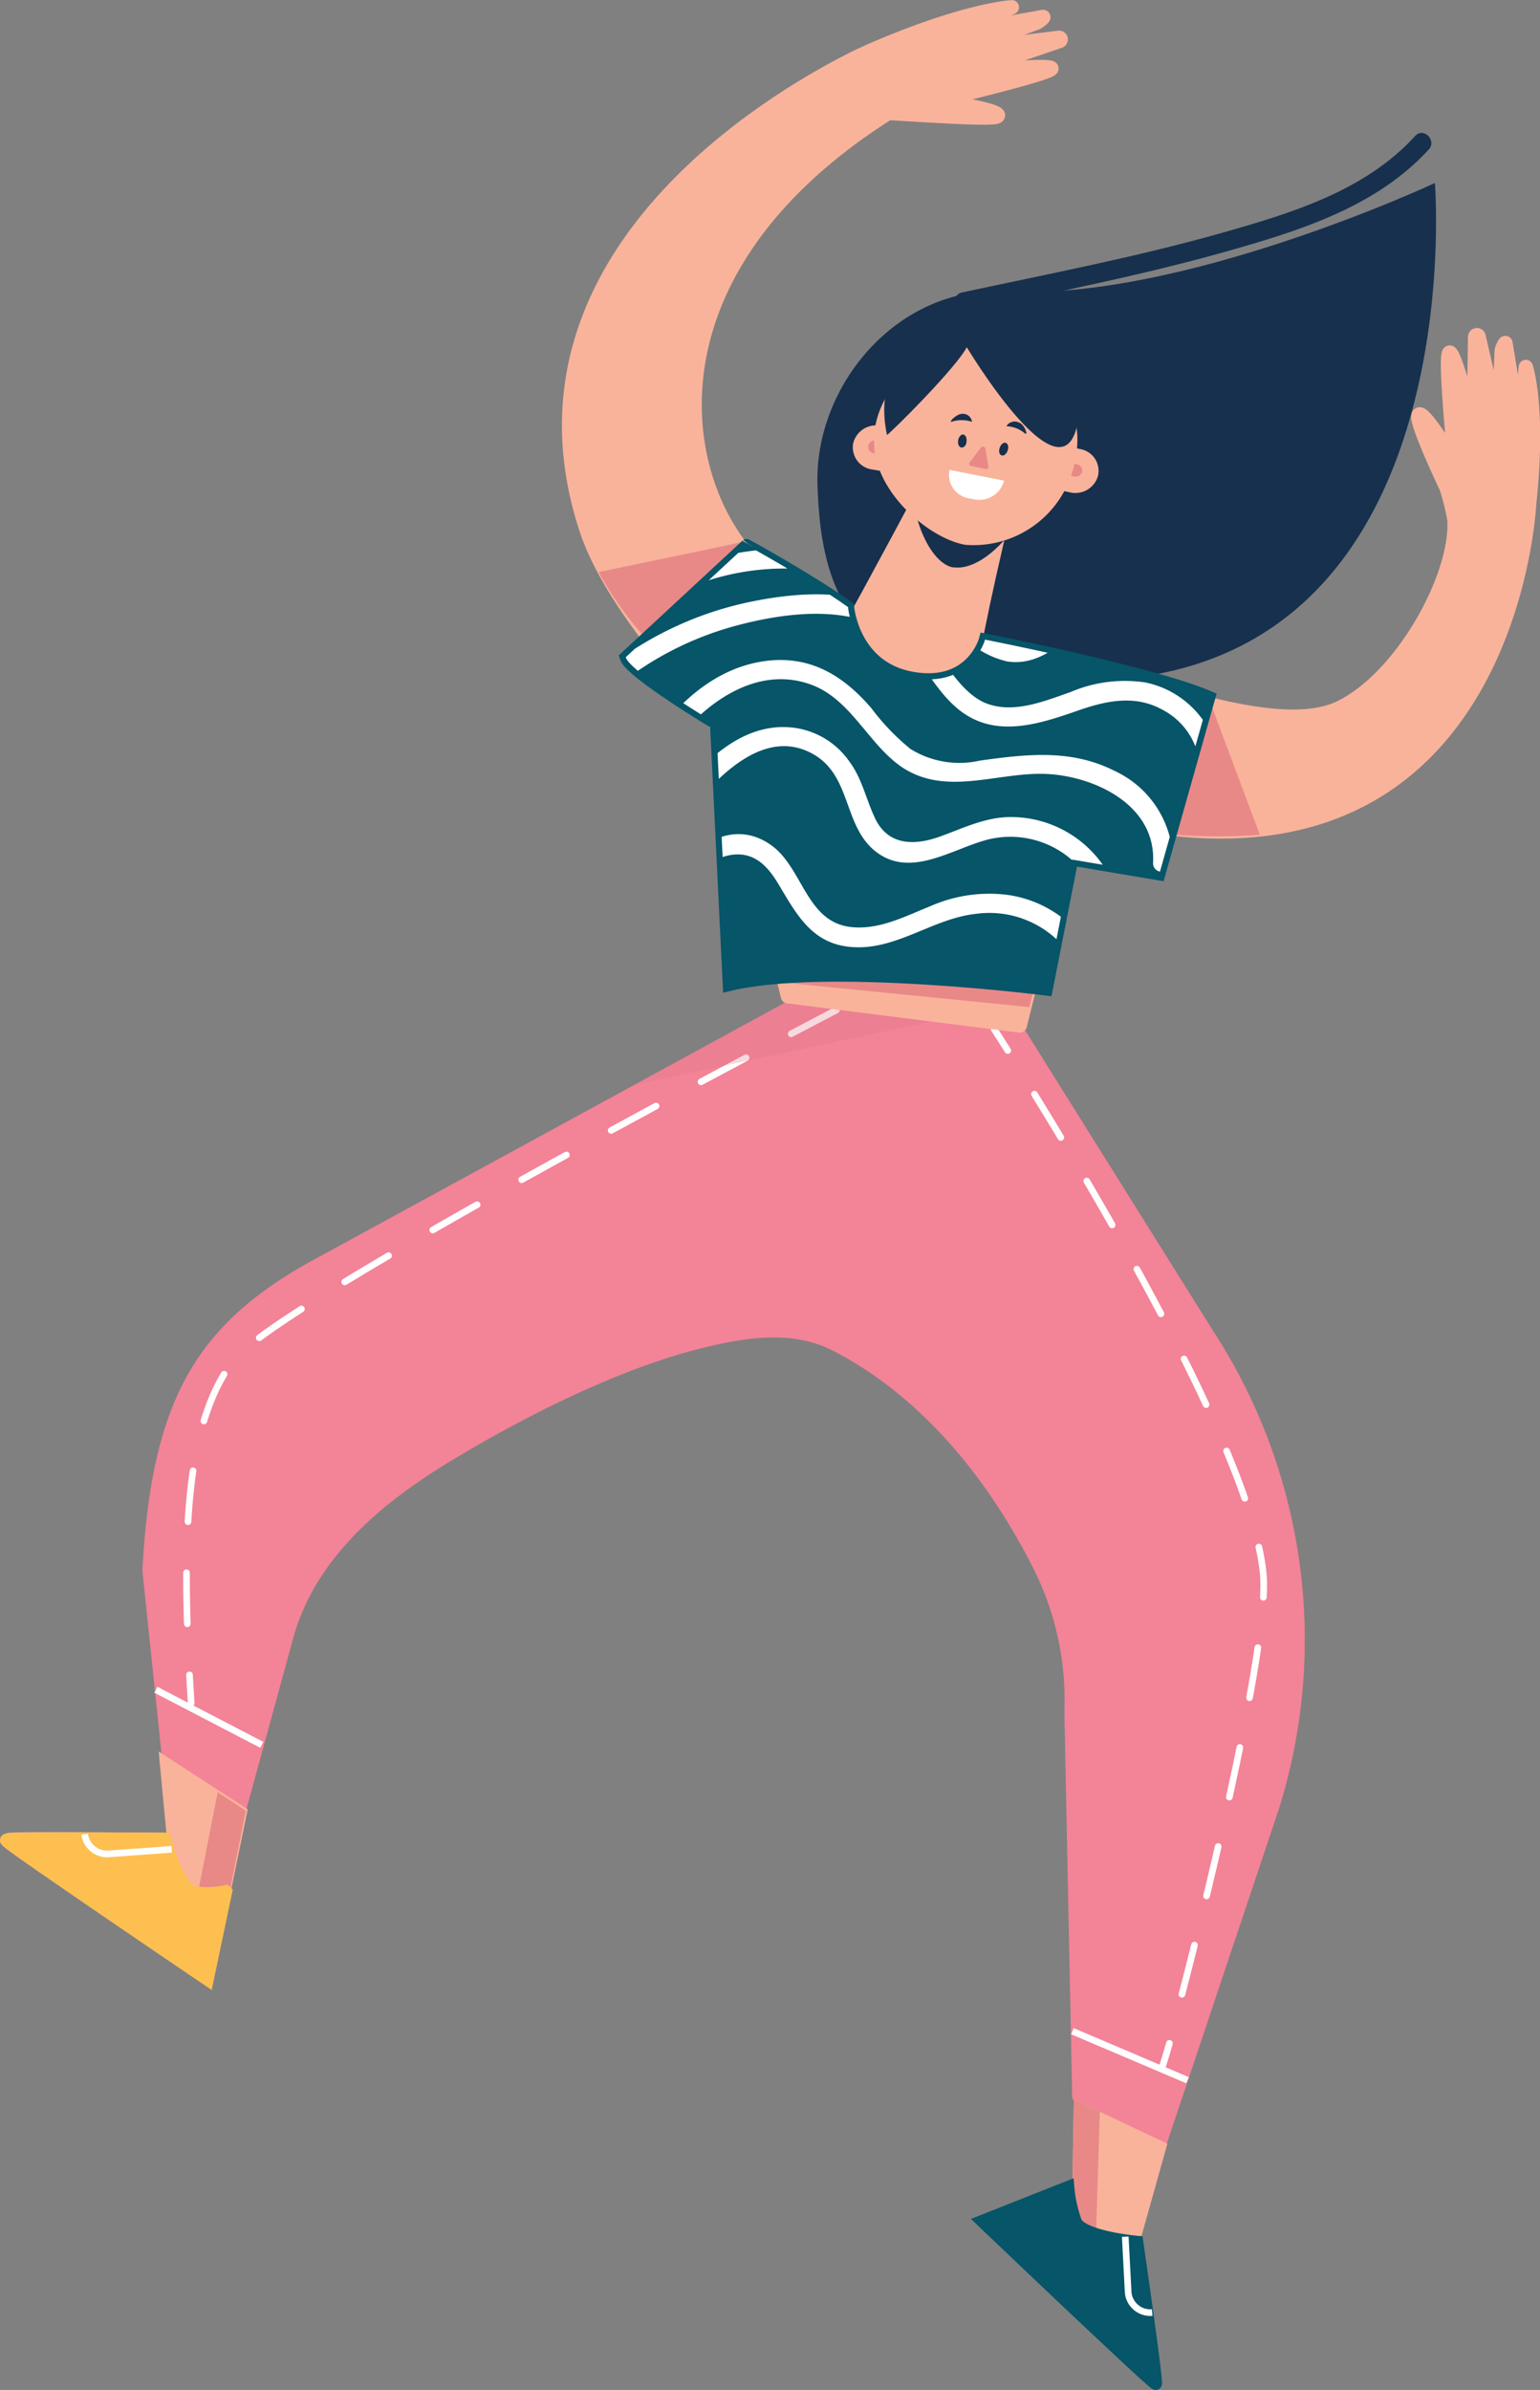 <svg xmlns="http://www.w3.org/2000/svg" xmlns:xlink="http://www.w3.org/1999/xlink" viewBox="0 0 120.6 187.12"><rect x="0" y="0" width="120.6" height="187.12" fill="#808080" stroke="none"/><defs><style>.cls-1,.cls-4,.cls-5,.cls-6,.cls-7{fill:none;}.cls-2{isolation:isolate;}.cls-3{fill:#f38397;}.cls-4,.cls-5,.cls-6,.cls-7{stroke:#fff;stroke-width:0.52px;}.cls-11,.cls-13,.cls-4,.cls-5,.cls-6,.cls-7,.cls-9{stroke-miterlimit:10;}.cls-15,.cls-5,.cls-6,.cls-7{stroke-linecap:round;}.cls-6{stroke-dasharray:3.97 3.97;}.cls-7{stroke-dasharray:4;}.cls-8{fill:#e07585;opacity:0.27;mix-blend-mode:multiply;}.cls-12,.cls-15,.cls-9{fill:#f9b39b;}.cls-15,.cls-9{stroke:#f9b39b;}.cls-9{stroke-width:1.2px;}.cls-10{fill:#e88987;}.cls-11{fill:#febf51;stroke:#febf51;stroke-width:1.04px;}.cls-13{fill:#065569;stroke:#065569;stroke-width:0.96px;}.cls-14{fill:#17304d;}.cls-15{stroke-linejoin:round;stroke-width:1.12px;}.cls-16{fill:#fff;}.cls-17{clip-path:url(#clip-path);}</style><clipPath id="clip-path" transform="translate(-39.44 -6.21)"><path class="cls-1" d="M105.85,53.74s.38,4.74,5.05,5.55,5.68-3,5.68-3,13,2.54,17.56,4.5l-3.92,13.87-6.82-1.15-2,10.17s-17.3-2.2-24.88-.35l-1-20.46s-6.7-4-7.08-5.2l9.47-8.78S102.94,51.66,105.85,53.74Z"/></clipPath></defs><title>human-4</title><g class="cls-2"><g id="Layer_2" data-name="Layer 2"><path class="cls-3" d="M118.46,84.87l16,25.57a44.33,44.33,0,0,1,5.15,37.35l-8.84,26.38-7.36-3.62-.62-30.38A22.78,22.78,0,0,0,120.36,129c-5-9.86-11.15-14.7-15.62-17-3.16-1.66-6.77-1.11-10.28-.25-6.38,1.56-13.79,5.26-19.69,8.83S64,128.49,62.36,134.62L58.7,148l-6.6-4.36-1.51-14.47c.71-13.37,4.23-19.33,13.51-24.38L102,84.12l16.13.77Z" transform="translate(-39.44 -6.21)"/><line class="cls-4" x1="83.98" y1="159.03" x2="93" y2="162.87"/><path class="cls-5" d="M130.45,168.1c0-.06.25-.75.57-1.91" transform="translate(-39.44 -6.21)"/><path class="cls-6" d="M132,162.35c2.47-9.48,6.84-27.85,6.37-32.9-.91-9.61-13.8-31-19-39.31" transform="translate(-39.44 -6.21)"/><path class="cls-5" d="M118.36,88.46c-.68-1.08-1.07-1.68-1.07-1.68" transform="translate(-39.44 -6.21)"/><line class="cls-4" x1="12.21" y1="132.3" x2="20.5" y2="136.61"/><path class="cls-7" d="M104.94,85.29s-43.85,22.87-47.28,27.5c-3.74,5.06-4.06,13.83-3.25,26.77" transform="translate(-39.44 -6.21)"/><polyline class="cls-8" points="79.03 78.66 49.62 84.95 62.6 77.91 79.31 78.67"/><path class="cls-9" d="M58.17,148.15l-2.62,12.71S40,150.47,40.13,150.32s13,0,13,0l-.55-5.8Z" transform="translate(-39.44 -6.21)"/><polygon class="cls-10" points="17.05 140.32 14.34 154.06 16.51 155.51 19.25 141.77 17.05 140.32"/><path class="cls-11" d="M52.33,150.21s-12.25-.07-12.37.08,15.71,10.86,15.71,10.86l1.43-6.82a7.24,7.24,0,0,1-2.56.07C53.19,153.73,52.33,150.21,52.33,150.21Z" transform="translate(-39.44 -6.21)"/><path class="cls-4" d="M52.89,151l-4.82.35a1.78,1.78,0,0,1-2-1.53" transform="translate(-39.44 -6.21)"/><polygon class="cls-12" points="89.22 175.68 91.42 167.84 84.09 164.37 83.91 175.46 89.22 175.68"/><polygon class="cls-10" points="84.09 164.37 86.13 165.34 85.81 175.57 83.91 175.46 84.09 164.37"/><path class="cls-13" d="M128.49,181.74s1.6,11,1.46,11.11-13.6-12.74-13.6-12.74l6.74-2.67a10.57,10.57,0,0,0,.64,2.84C124.61,181.41,128.49,181.74,128.49,181.74Z" transform="translate(-39.44 -6.21)"/><path class="cls-4" d="M127.56,181.33l.23,4.38a1.74,1.74,0,0,0,1.88,1.56" transform="translate(-39.44 -6.21)"/><path class="cls-14" d="M110.53,57.38c-6.48-1.84-6.93-9.55-7.07-13.13-.29-7.93,6.38-15.71,14.66-15.22,13.79.8,33.69-8.49,33.69-8.49S155.81,70.23,110.53,57.38Z" transform="translate(-39.44 -6.21)"/><path class="cls-14" d="M115.21,30.56c7.05-1.51,14.1-2.88,21-4.87,5.46-1.56,11.18-3.46,15.12-7.78.65-.71-.41-1.77-1.06-1.06-3.95,4.33-9.74,6.06-15.2,7.61-6.7,1.89-13.5,3.19-20.3,4.65-.94.2-.54,1.65.4,1.45Z" transform="translate(-39.44 -6.21)"/><path class="cls-15" d="M112.79,42.87s-6,11.23-6.53,12.05c0,0,2.36,5.22,9.08,4.15,0,0,.42-3,2.16-10.5Z" transform="translate(-39.44 -6.21)"/><path class="cls-14" d="M117,34.66h0c3,.37,4.4,4,3.8,8l-.05.31c-.6,4-4.14,8-6.62,7.66l-.1,0c-1.94-.42-3.7-4.7-3.1-8.72l-.31-.6C111.18,37.24,114,34.29,117,34.66Z" transform="translate(-39.44 -6.21)"/><path class="cls-15" d="M123.34,44.21l-2.25-.48.59-2.29,2.25.48a1.17,1.17,0,0,1,.95,1.42h0A1.28,1.28,0,0,1,123.34,44.21Z" transform="translate(-39.44 -6.21)"/><path class="cls-15" d="M108.26,40.09l2.27.38-.46,2.32-2.27-.38a1.19,1.19,0,0,1-1-1.37h0A1.29,1.29,0,0,1,108.26,40.09Z" transform="translate(-39.44 -6.21)"/><path class="cls-10" d="M108.05,40.69l.94.16-.2,1-.93-.16a.5.5,0,0,1-.43-.57h0A.54.54,0,0,1,108.05,40.69Z" transform="translate(-39.44 -6.21)"/><path class="cls-10" d="M123.79,42.57l-.92-.21-.26.94.92.21a.53.53,0,0,0,.65-.35h0A.49.49,0,0,0,123.79,42.57Z" transform="translate(-39.44 -6.21)"/><path class="cls-15" d="M117.15,34h0a6.66,6.66,0,0,1,6,7.8l-.05.28a7.53,7.53,0,0,1-8,6.23h0c-2.8-.52-7.16-4.37-6.6-8.15l0-.28C109.11,36.06,112.91,33.44,117.15,34Z" transform="translate(-39.44 -6.21)"/><path class="cls-16" d="M115.66,45.29l-.31-.06A1.86,1.86,0,0,1,113.8,43h0l4.27.84h0A2,2,0,0,1,115.66,45.29Z" transform="translate(-39.44 -6.21)"/><path class="cls-10" d="M116.61,42.93l-1.12-.24a.17.17,0,0,1-.11-.28l.88-1.16a.2.2,0,0,1,.34.06l.24,1.4A.19.19,0,0,1,116.61,42.93Z" transform="translate(-39.44 -6.21)"/><path class="cls-14" d="M119.7,40.14c.28.24,0-.69-.45-.84a.76.76,0,0,0-1,.28A2.4,2.4,0,0,1,119.7,40.14Z" transform="translate(-39.44 -6.21)"/><path class="cls-14" d="M114,39.22c-.36.11.36-.62.79-.61a.72.72,0,0,1,.77.63A2.5,2.5,0,0,0,114,39.22Z" transform="translate(-39.44 -6.21)"/><path class="cls-14" d="M115.13,40.78c0,.28-.21.5-.4.47s-.3-.26-.26-.54.22-.5.4-.48S115.17,40.5,115.13,40.78Z" transform="translate(-39.44 -6.21)"/><path class="cls-14" d="M118.36,41.46c-.08.27-.29.46-.47.41s-.26-.3-.17-.58.29-.46.47-.41S118.45,41.18,118.36,41.46Z" transform="translate(-39.44 -6.21)"/><path class="cls-14" d="M108.9,40.26c0,.13,5.71-5.51,6.31-7S107.24,32.34,108.9,40.26Z" transform="translate(-39.44 -6.21)"/><path class="cls-14" d="M115,33.15s8.1,13.64,8.94,5.44C123.92,38.59,124.7,29.68,115,33.15Z" transform="translate(-39.44 -6.21)"/><path class="cls-15" d="M158.93,34.94l-.47,4.93-1.12-6.77c0-.18-.29.41-.3.59l-.24,5.66-1.56-6.76a.14.14,0,0,0-.28,0l-.11,7s-1.63-6.45-1.94-5.72.47,8.5.47,8.5-2.64-4.42-2.86-3.62c-.13.53,1.23,3.58,2.2,5.65a17.35,17.35,0,0,1,.62,2.51c.26,4.38-4,12.22-8.86,14.67-4.32,2.15-12.58-.82-20.44-3.15l-9-2-1.62-.1s-9.53-2.51-12.34-4.07C93.23,48,87,29,109,15.06c.56,0,8,.56,8.52.27.76-.46-4.67-1.25-4.67-1.25s8.24-1.95,8.89-2.45-6.53.25-6.53.25l7.21-2.46a.13.13,0,0,0-.07-.25l-7.49.93L120.59,8c.19-.07.71-.49.51-.46l-7.34,1.31,4.92-2.07s-3.63.17-11.1,3.42l-1,.46C101.11,13.37,78.2,26,85.39,47.73c2,5.91,8.08,12.11,10.11,15.14.94,1.41,5.64,21.34,5.64,21.34L119.3,86.5s1.84-7.53,3-10.94c.8-2.45,2.21-5.78,2.21-5.78,33.16,8.93,34.68-24.13,34.68-24.13C160,38.11,158.93,34.94,158.93,34.94Z" transform="translate(-39.44 -6.21)"/><polygon class="cls-10" points="61.07 76.9 81.67 74.89 80.6 78.85 61.07 76.9"/><path class="cls-10" d="M97.53,48.66l-7.62,7.41A26.32,26.32,0,0,1,86.32,51Z" transform="translate(-39.44 -6.21)"/><path class="cls-10" d="M134.2,61.15l-2.74,10.42a45.83,45.83,0,0,0,6.64,0Z" transform="translate(-39.44 -6.21)"/><path class="cls-13" d="M105.85,53.74s.38,4.74,5.05,5.55,5.68-3,5.68-3,13,2.54,17.56,4.5l-3.92,13.87-6.82-1.15-2,10.17s-17.3-2.2-24.88-.35l-1-20.46s-6.7-4-7.08-5.2l9.47-8.78S102.94,51.66,105.85,53.74Z" transform="translate(-39.44 -6.21)"/><g class="cls-17"><path class="cls-16" d="M92.43,76.53C93.58,75,95,73.22,97.06,73.11c1.64-.08,2.61,1.09,3.37,2.37,1.34,2.23,2.5,4.46,5.35,4.84,3.66.48,6.57-2.18,10.08-2.56a7.73,7.73,0,0,1,8.49,5.52.78.78,0,0,0,1.5-.41,9.07,9.07,0,0,0-7.71-6.62,11.42,11.42,0,0,0-5.82.9c-2,.8-4.09,1.92-6.33,1.63-3.44-.45-3.69-4.67-6.19-6.42-3.41-2.38-6.75.77-8.71,3.38-.6.81.75,1.58,1.34.79Z" transform="translate(-39.44 -6.21)"/><path class="cls-16" d="M93.54,69.56c2.22-2.66,5.86-6.49,9.66-4.26,2.86,1.69,2.31,5.43,4.66,7.45,2.76,2.36,6.08-.07,8.91-.8a7.31,7.31,0,0,1,8.1,3.39c.47.88,1.82.1,1.34-.78a8.79,8.79,0,0,0-7.6-4.38c-2,0-3.68.85-5.54,1.52-2.06.75-4.12.71-5.13-1.48-.69-1.48-1-3.07-2-4.41a6.29,6.29,0,0,0-4.17-2.6c-4-.59-7,2.44-9.38,5.25-.63.77.46,1.87,1.1,1.1Z" transform="translate(-39.44 -6.21)"/><path class="cls-16" d="M92.1,64.6c2.43-3.28,6.54-6.36,10.85-4.79,3.08,1.12,4.45,4.57,7,6.38,3.44,2.41,7.45.51,11.24.61s8.78,2.35,8.55,6.93c-.05,1,1.51,1,1.56,0a7.88,7.88,0,0,0-4.61-7.18c-3.39-1.71-6.9-1.29-10.51-.79a7.27,7.27,0,0,1-5.44-.91,18.13,18.13,0,0,1-3.06-3.19c-2.06-2.4-4.5-4-7.8-3.75-3.91.32-6.91,2.87-9.17,5.91-.59.8.76,1.58,1.35.78Z" transform="translate(-39.44 -6.21)"/><path class="cls-16" d="M87.26,60.36a25.23,25.23,0,0,1,10-5.21c3.51-.92,7.9-1.49,11.26.21,2.79,1.41,3.7,4.61,6.08,6.47,2.92,2.27,6.41,1,9.53-.08,2.1-.71,4.24-1.11,6.29,0a5.47,5.47,0,0,1,3,4.71.78.78,0,0,0,1.56,0,7.32,7.32,0,0,0-5.86-6.82,10.83,10.83,0,0,0-5.86.76c-2.1.73-4.56,1.76-6.75.81C115,60.51,114,58.94,113,57.58a11,11,0,0,0-3.39-3.38c-3.37-1.93-7.7-1.63-11.36-.88a27,27,0,0,0-12.13,5.94c-.76.65.35,1.74,1.1,1.1Z" transform="translate(-39.44 -6.21)"/><path class="cls-16" d="M93.1,52.33a19.62,19.62,0,0,1,9.72-1.51.78.78,0,0,0,0-1.55A21.15,21.15,0,0,0,92.32,51,.78.78,0,0,0,92,52.05a.79.79,0,0,0,1.06.28Z" transform="translate(-39.44 -6.21)"/><path class="cls-16" d="M114,55A7.14,7.14,0,0,0,118.33,58c1.92.29,3.43-.74,4.85-1.88a.79.79,0,0,0,0-1.1.78.78,0,0,0-1.1,0c-1,.82-2.21,1.73-3.6,1.43a6.19,6.19,0,0,1-3.34-2.6.78.78,0,0,0-1.1,0,.79.79,0,0,0,0,1.1Z" transform="translate(-39.44 -6.21)"/></g></g></g></svg>